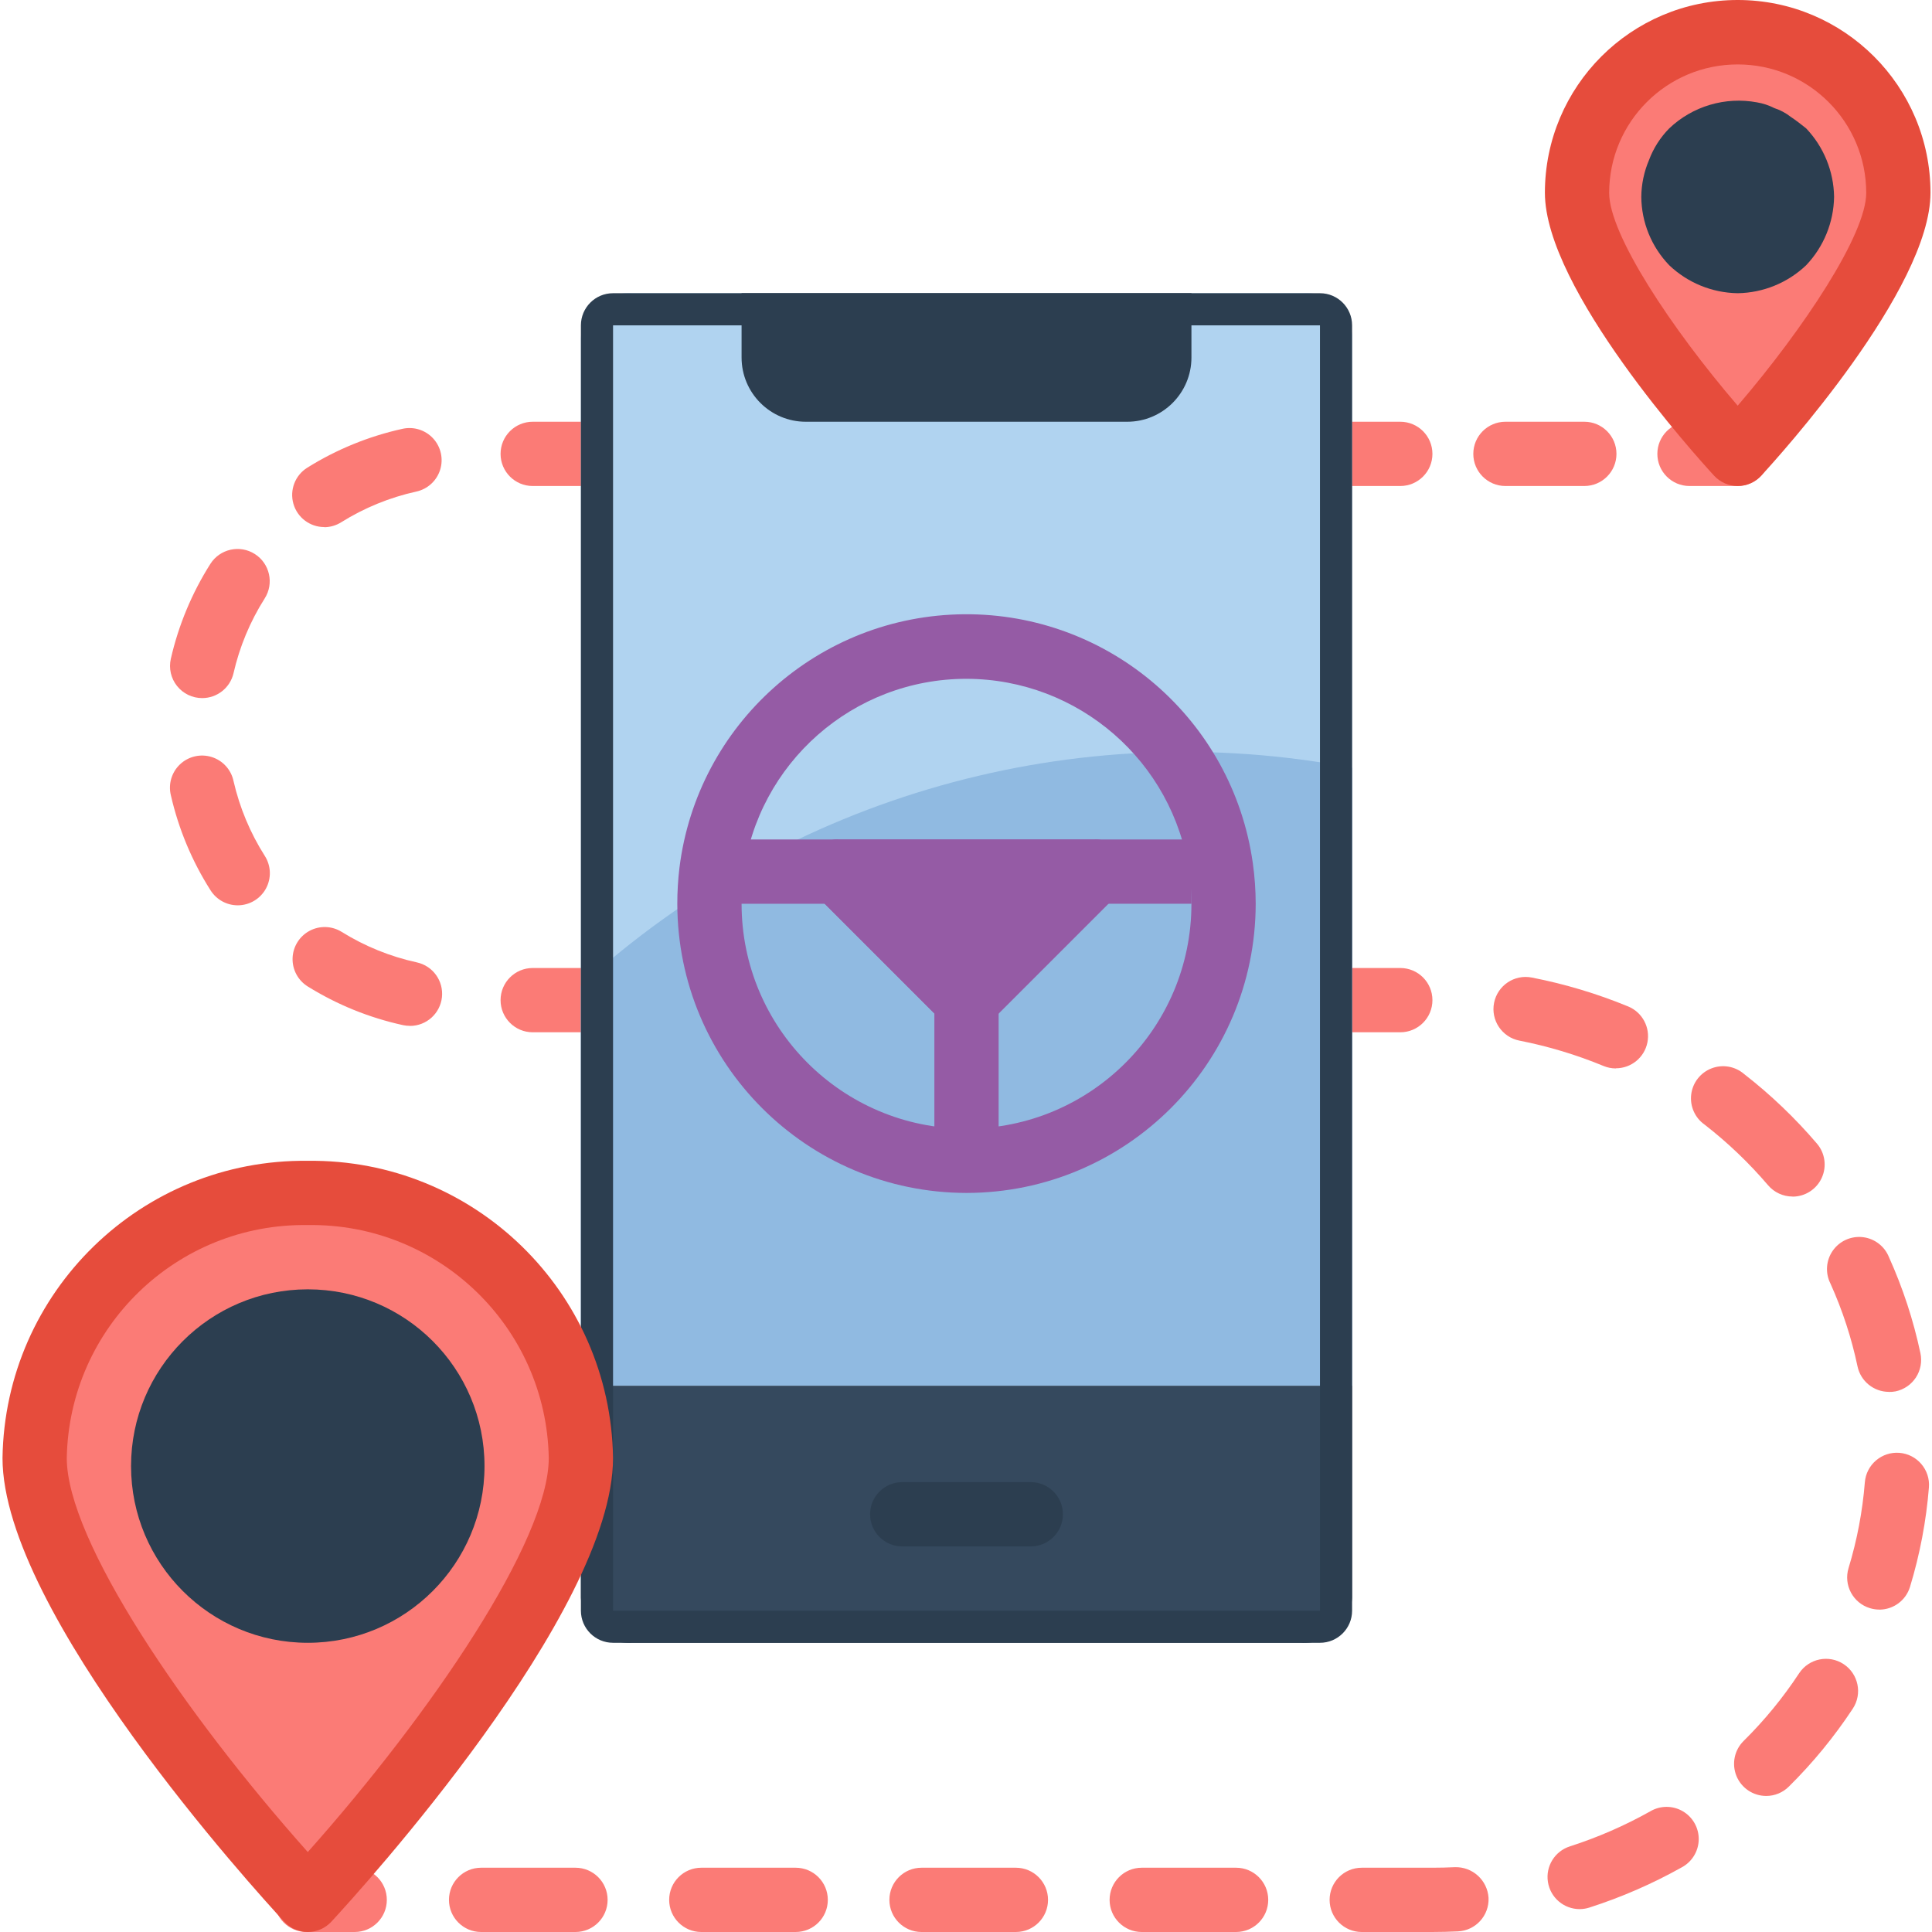 <svg height="504pt" viewBox="0 0 504 504.656" width="504pt" xmlns="http://www.w3.org/2000/svg"><g fill="#fb7b76"><path d="m151.41 269.641h-12.59c-4.637 0-8.395-3.758-8.395-8.395 0-4.637 3.758-8.395 8.395-8.395h12.59c4.637 0 8.395 3.758 8.395 8.395 0 4.637-3.758 8.395-8.395 8.395zm0 0"/><path d="m106.73 267.961c-.605 0-1.211-.062-1.805-.191-8.801-1.922-17.207-5.336-24.859-10.09-2.551-1.582-4.062-4.402-3.969-7.398.094-3 1.781-5.719 4.426-7.137 2.641-1.414 5.84-1.316 8.391.266 6.043 3.758 12.684 6.453 19.641 7.973 4.188.914 7.012 4.84 6.555 9.102-.461 4.262-4.059 7.492-8.344 7.492zm-44.953-31.484c-2.875.004-5.551-1.469-7.094-3.895-4.848-7.613-8.352-15.996-10.367-24.793-.738-2.949.176-6.066 2.387-8.148 2.211-2.086 5.379-2.809 8.277-1.898 2.898.914 5.078 3.32 5.695 6.293 1.594 6.934 4.359 13.547 8.176 19.551 1.641 2.582 1.746 5.852.273 8.535s-4.289 4.352-7.348 4.355zm-9.293-54.129c-2.555.004-4.973-1.16-6.566-3.156s-2.191-4.609-1.625-7.102c2.008-8.793 5.504-17.18 10.332-24.801 2.496-3.918 7.695-5.07 11.613-2.574s5.066 7.695 2.57 11.613c-3.812 6.008-6.566 12.625-8.148 19.566-.898 3.785-4.285 6.457-8.176 6.453zm31.895-44.672c-3.742 0-7.035-2.477-8.066-6.078-1.031-3.598.445-7.445 3.617-9.43 7.652-4.781 16.062-8.215 24.871-10.156 2.934-.656 5.992.305 8.02 2.52 2.031 2.215 2.723 5.348 1.812 8.211-.91 2.863-3.277 5.02-6.215 5.66-6.945 1.531-13.574 4.238-19.605 8.008-1.328.84-2.863 1.289-4.434 1.301zm0 0"/><path d="m151.41 126.949h-12.59c-4.637 0-8.395-3.758-8.395-8.391 0-4.637 3.758-8.395 8.395-8.395h12.59c4.637 0 8.395 3.758 8.395 8.395 0 4.633-3.758 8.391-8.395 8.391zm0 0"/><path d="m365.441 269.641h-12.59c-4.633 0-8.391-3.758-8.391-8.395 0-4.637 3.758-8.395 8.391-8.395h12.59c4.637 0 8.395 3.758 8.395 8.395 0 4.637-3.758 8.395-8.395 8.395zm0 0"/><path d="m373.836 504.656h-18.465c-4.637 0-8.395-3.758-8.395-8.395s3.758-8.395 8.395-8.395h18.465c1.938 0 3.895-.047 5.875-.141 4.602-.133 8.48 3.398 8.781 7.988.219 4.629-3.355 8.559-7.984 8.781-2.238.102-4.438.16-6.672.16zm-51.285 0h-24.648c-4.637 0-8.395-3.758-8.395-8.395s3.758-8.395 8.395-8.395h24.648c4.637 0 8.395 3.758 8.395 8.395s-3.758 8.395-8.395 8.395zm-57.52 0h-24.652c-4.633 0-8.391-3.758-8.391-8.395s3.758-8.395 8.391-8.395h24.652c4.637 0 8.395 3.758 8.395 8.395s-3.758 8.395-8.395 8.395zm-57.52 0h-24.652c-4.637 0-8.395-3.758-8.395-8.395s3.758-8.395 8.395-8.395h24.652c4.637 0 8.395 3.758 8.395 8.395s-3.758 8.395-8.395 8.395zm-57.52 0h-24.652c-4.637 0-8.395-3.758-8.395-8.395s3.758-8.395 8.395-8.395h24.652c4.633 0 8.395 3.758 8.395 8.395s-3.762 8.395-8.395 8.395zm262.328-5.977c-4.145.012-7.676-3-8.316-7.094-.645-4.094 1.797-8.043 5.746-9.297 7.285-2.344 14.312-5.41 20.984-9.152 2.621-1.547 5.875-1.555 8.5-.02 2.629 1.535 4.219 4.375 4.16 7.418-.062 3.039-1.766 5.812-4.449 7.242-7.664 4.293-15.734 7.809-24.098 10.492-.816.266-1.668.402-2.527.41zm48.684-29.562c-3.402-.008-6.465-2.066-7.754-5.215-1.285-3.148-.547-6.766 1.875-9.152 5.434-5.371 10.289-11.289 14.488-17.668 2.551-3.875 7.758-4.949 11.629-2.398 3.875 2.551 4.945 7.758 2.398 11.629-4.852 7.355-10.453 14.188-16.723 20.379-1.566 1.551-3.684 2.426-5.891 2.426zm29.559-48.68c-.828 0-1.656-.125-2.449-.371-4.434-1.352-6.934-6.039-5.582-10.477 2.223-7.289 3.648-14.797 4.254-22.391.371-4.621 4.414-8.07 9.035-7.703 4.625.371 8.07 4.414 7.703 9.035-.707 8.809-2.363 17.512-4.938 25.961-1.066 3.527-4.312 5.945-7.996 5.961zm2.52-56.867c-3.969-.004-7.391-2.781-8.211-6.664-1.57-7.449-3.945-14.707-7.082-21.648-1.383-2.758-1.145-6.051.625-8.578 1.77-2.527 4.785-3.879 7.852-3.523 3.062.359 5.684 2.371 6.824 5.238 3.633 8.047 6.387 16.461 8.219 25.094.457 2.18.031 4.453-1.184 6.32-1.219 1.863-3.125 3.168-5.305 3.629-.574.109-1.156.16-1.738.148zm-25.18-51.023c-2.465 0-4.801-1.078-6.398-2.953-4.965-5.82-10.512-11.121-16.551-15.816-2.543-1.773-3.898-4.809-3.523-7.891.371-3.078 2.414-5.703 5.309-6.82 2.895-1.117 6.168-.547 8.516 1.484 6.941 5.398 13.316 11.488 19.027 18.18 2.125 2.492 2.605 5.992 1.234 8.965-1.371 2.973-4.348 4.879-7.621 4.875zm-46.164-33.465c-1.102 0-2.191-.215-3.207-.637-7.086-2.93-14.449-5.148-21.973-6.625-4.551-.891-7.516-5.305-6.625-9.852.895-4.551 5.305-7.516 9.855-6.625 8.621 1.68 17.059 4.211 25.18 7.555 3.703 1.531 5.805 5.465 5.023 9.395-.781 3.93-4.23 6.758-8.238 6.754zm0 0"/><path d="m92.32 504.656h-12.59c-4.637 0-8.395-3.758-8.395-8.395s3.758-8.395 8.395-8.395h12.59c4.637 0 8.395 3.758 8.395 8.395s-3.758 8.395-8.395 8.395zm0 0"/><path d="m453.574 126.949h-12.59c-4.637 0-8.395-3.758-8.395-8.391 0-4.637 3.758-8.395 8.395-8.395h12.59c4.637 0 8.395 3.758 8.395 8.395 0 4.633-3.758 8.391-8.395 8.391zm0 0"/><path d="m413.512 126.949h-20.605c-4.637 0-8.395-3.758-8.395-8.391 0-4.637 3.758-8.395 8.395-8.395h20.605c4.637 0 8.395 3.758 8.395 8.395 0 4.633-3.758 8.391-8.395 8.391zm0 0"/><path d="m365.441 126.949h-12.59c-4.633 0-8.391-3.758-8.391-8.391 0-4.637 3.758-8.395 8.391-8.395h12.59c4.637 0 8.395 3.758 8.395 8.395 0 4.633-3.758 8.391-8.395 8.391zm0 0"/></g><path d="m352.852 87.586v274.383h-201.441v-273.629c.215-3.34 1.754-6.461 4.273-8.664 2.52-2.207 5.816-3.316 9.156-3.086h175.422c6.5-.402 12.117 4.5 12.59 10.996zm0 0" fill="#b0d3f0"/><path d="m352.852 200.562v161.406h-201.441v-104.5c54.426-49.66 129.078-70.75 201.441-56.906zm0 0" fill="#90bae1"/><path d="m352.852 361.969v55.395c-.215 3.344-1.754 6.461-4.273 8.668-2.52 2.203-5.812 3.312-9.156 3.082h-174.582c-3.34.23-6.637-.879-9.156-3.082-2.52-2.207-4.059-5.324-4.273-8.668v-55.395zm0 0" fill="#35495e"/><path d="m193.379 76.59h117.508v16.789c0 9.27-7.516 16.785-16.789 16.785h-83.934c-9.27 0-16.785-7.516-16.785-16.785zm0 0" fill="#2c3e50"/><path d="m344.461 84.984v335.738h-184.656v-335.738zm0-8.395h-184.656c-4.637 0-8.395 3.758-8.395 8.395v335.738c0 4.633 3.758 8.391 8.395 8.391h184.656c4.633 0 8.391-3.758 8.391-8.391v-335.738c0-4.637-3.758-8.395-8.391-8.395zm0 0" fill="#2c3e50"/><path d="m252.133 311.605c-41.699-.051-75.492-33.84-75.543-75.539-.004-3.145.188-6.289.562-9.41 4.68-37.602 36.492-65.914 74.383-66.207 37.891-.289 70.133 27.535 75.391 65.059.488 3.496.738 7.023.746 10.559-.051 41.699-33.84 75.488-75.539 75.539zm0-134.293c-29.613-.016-54.609 22.012-58.32 51.391-.289 2.445-.434 4.902-.434 7.363 0 32.449 26.305 58.754 58.754 58.754 32.449 0 58.754-26.305 58.754-58.754-.012-2.762-.211-5.52-.598-8.25-4.164-28.938-28.922-50.441-58.156-50.504zm0 92.328c-2.227 0-4.363-.887-5.938-2.461l-33.57-33.574c-2.402-2.398-3.121-6.008-1.82-9.145 1.297-3.137 4.359-5.18 7.754-5.184h67.145c3.395.004 6.457 2.047 7.754 5.184 1.301 3.137.582 6.746-1.816 9.145l-33.574 33.574c-1.574 1.574-3.711 2.461-5.934 2.461zm-13.312-33.574 13.312 13.312 13.309-13.312zm0 0" fill="#955ba5"/><path d="m252.133 269.641c-2.227 0-4.363-.887-5.938-2.461l-33.57-33.574c-2.402-2.398-3.121-6.008-1.82-9.145 1.297-3.137 4.359-5.18 7.754-5.184h67.145c3.395.004 6.457 2.047 7.754 5.184 1.301 3.137.582 6.746-1.816 9.145l-33.574 33.574c-1.574 1.574-3.711 2.461-5.934 2.461zm0 0" fill="#955ba5"/><path d="m285.703 219.277h25.184v16.789h-25.184zm0 0" fill="#955ba5"/><path d="m218.559 236.066h-33.07l-.504-16.789h33.574zm0 0" fill="#955ba5"/><path d="m243.738 261.246h16.785v41.969h-16.785zm0 0" fill="#955ba5"/><path d="m268.918 403.934h-33.574c-4.637 0-8.395-3.758-8.395-8.395 0-4.633 3.758-8.391 8.395-8.391h33.574c4.637 0 8.395 3.758 8.395 8.391 0 4.637-3.758 8.395-8.395 8.395zm0 0" fill="#2c3e50"/><path d="m453.574 126.949c-2.348 0-4.59-.98-6.18-2.711-4.516-4.91-44.18-48.73-44.18-73.879 0-27.812 22.547-50.359 50.359-50.359s50.359 22.547 50.359 50.359c0 25.18-39.668 68.969-44.184 73.863-1.586 1.734-3.824 2.723-6.176 2.727zm0 0" fill="#e64c3c"/><path d="m453.574 105.969c-17.391-20.246-33.574-44.754-33.574-55.566 0-18.543 15.031-33.574 33.574-33.574s33.574 15.031 33.574 33.574c0 10.77-16.176 35.27-33.574 55.566zm0 0" fill="#fb7b76"/><path d="m80.066 504.656c-2.34 0-4.574-.977-6.16-2.695-7.531-8.148-73.578-80.746-73.578-121.109.637-43.434 36.301-78.16 79.738-77.637 43.434-.523 79.102 34.203 79.738 77.637 0 40.363-66.051 112.961-73.578 121.109-1.59 1.719-3.82 2.695-6.16 2.695zm0 0" fill="#e64c3c"/><path d="m80.066 483.773c-32.223-36.191-62.953-81.352-62.953-102.922.625-34.168 28.785-61.383 62.953-60.852 34.168-.531 62.324 26.684 62.949 60.852 0 21.57-30.727 66.73-62.949 102.922zm0 0" fill="#fb7b76"/><path d="m453.574 76.59c-6.668-.098-13.051-2.707-17.879-7.301-4.637-4.805-7.25-11.203-7.301-17.879.031-3.293.715-6.547 2.004-9.578 1.16-3.109 2.965-5.938 5.297-8.301 6.105-5.801 14.621-8.328 22.906-6.797 1.582.266 3.113.773 4.539 1.5 1.547.504 2.992 1.273 4.273 2.277 1.52 1.004 2.77 2.012 4.039 3.02 4.594 4.828 7.203 11.211 7.301 17.879-.102 6.664-2.707 13.047-7.301 17.879-4.832 4.594-11.215 7.199-17.879 7.301zm0 0" fill="#2c3e50"/><path d="m126.23 382.949c0 25.496-20.668 46.164-46.164 46.164s-46.164-20.668-46.164-46.164c0-25.492 20.668-46.164 46.164-46.164s46.164 20.672 46.164 46.164zm0 0" fill="#2c3e50"/></svg>